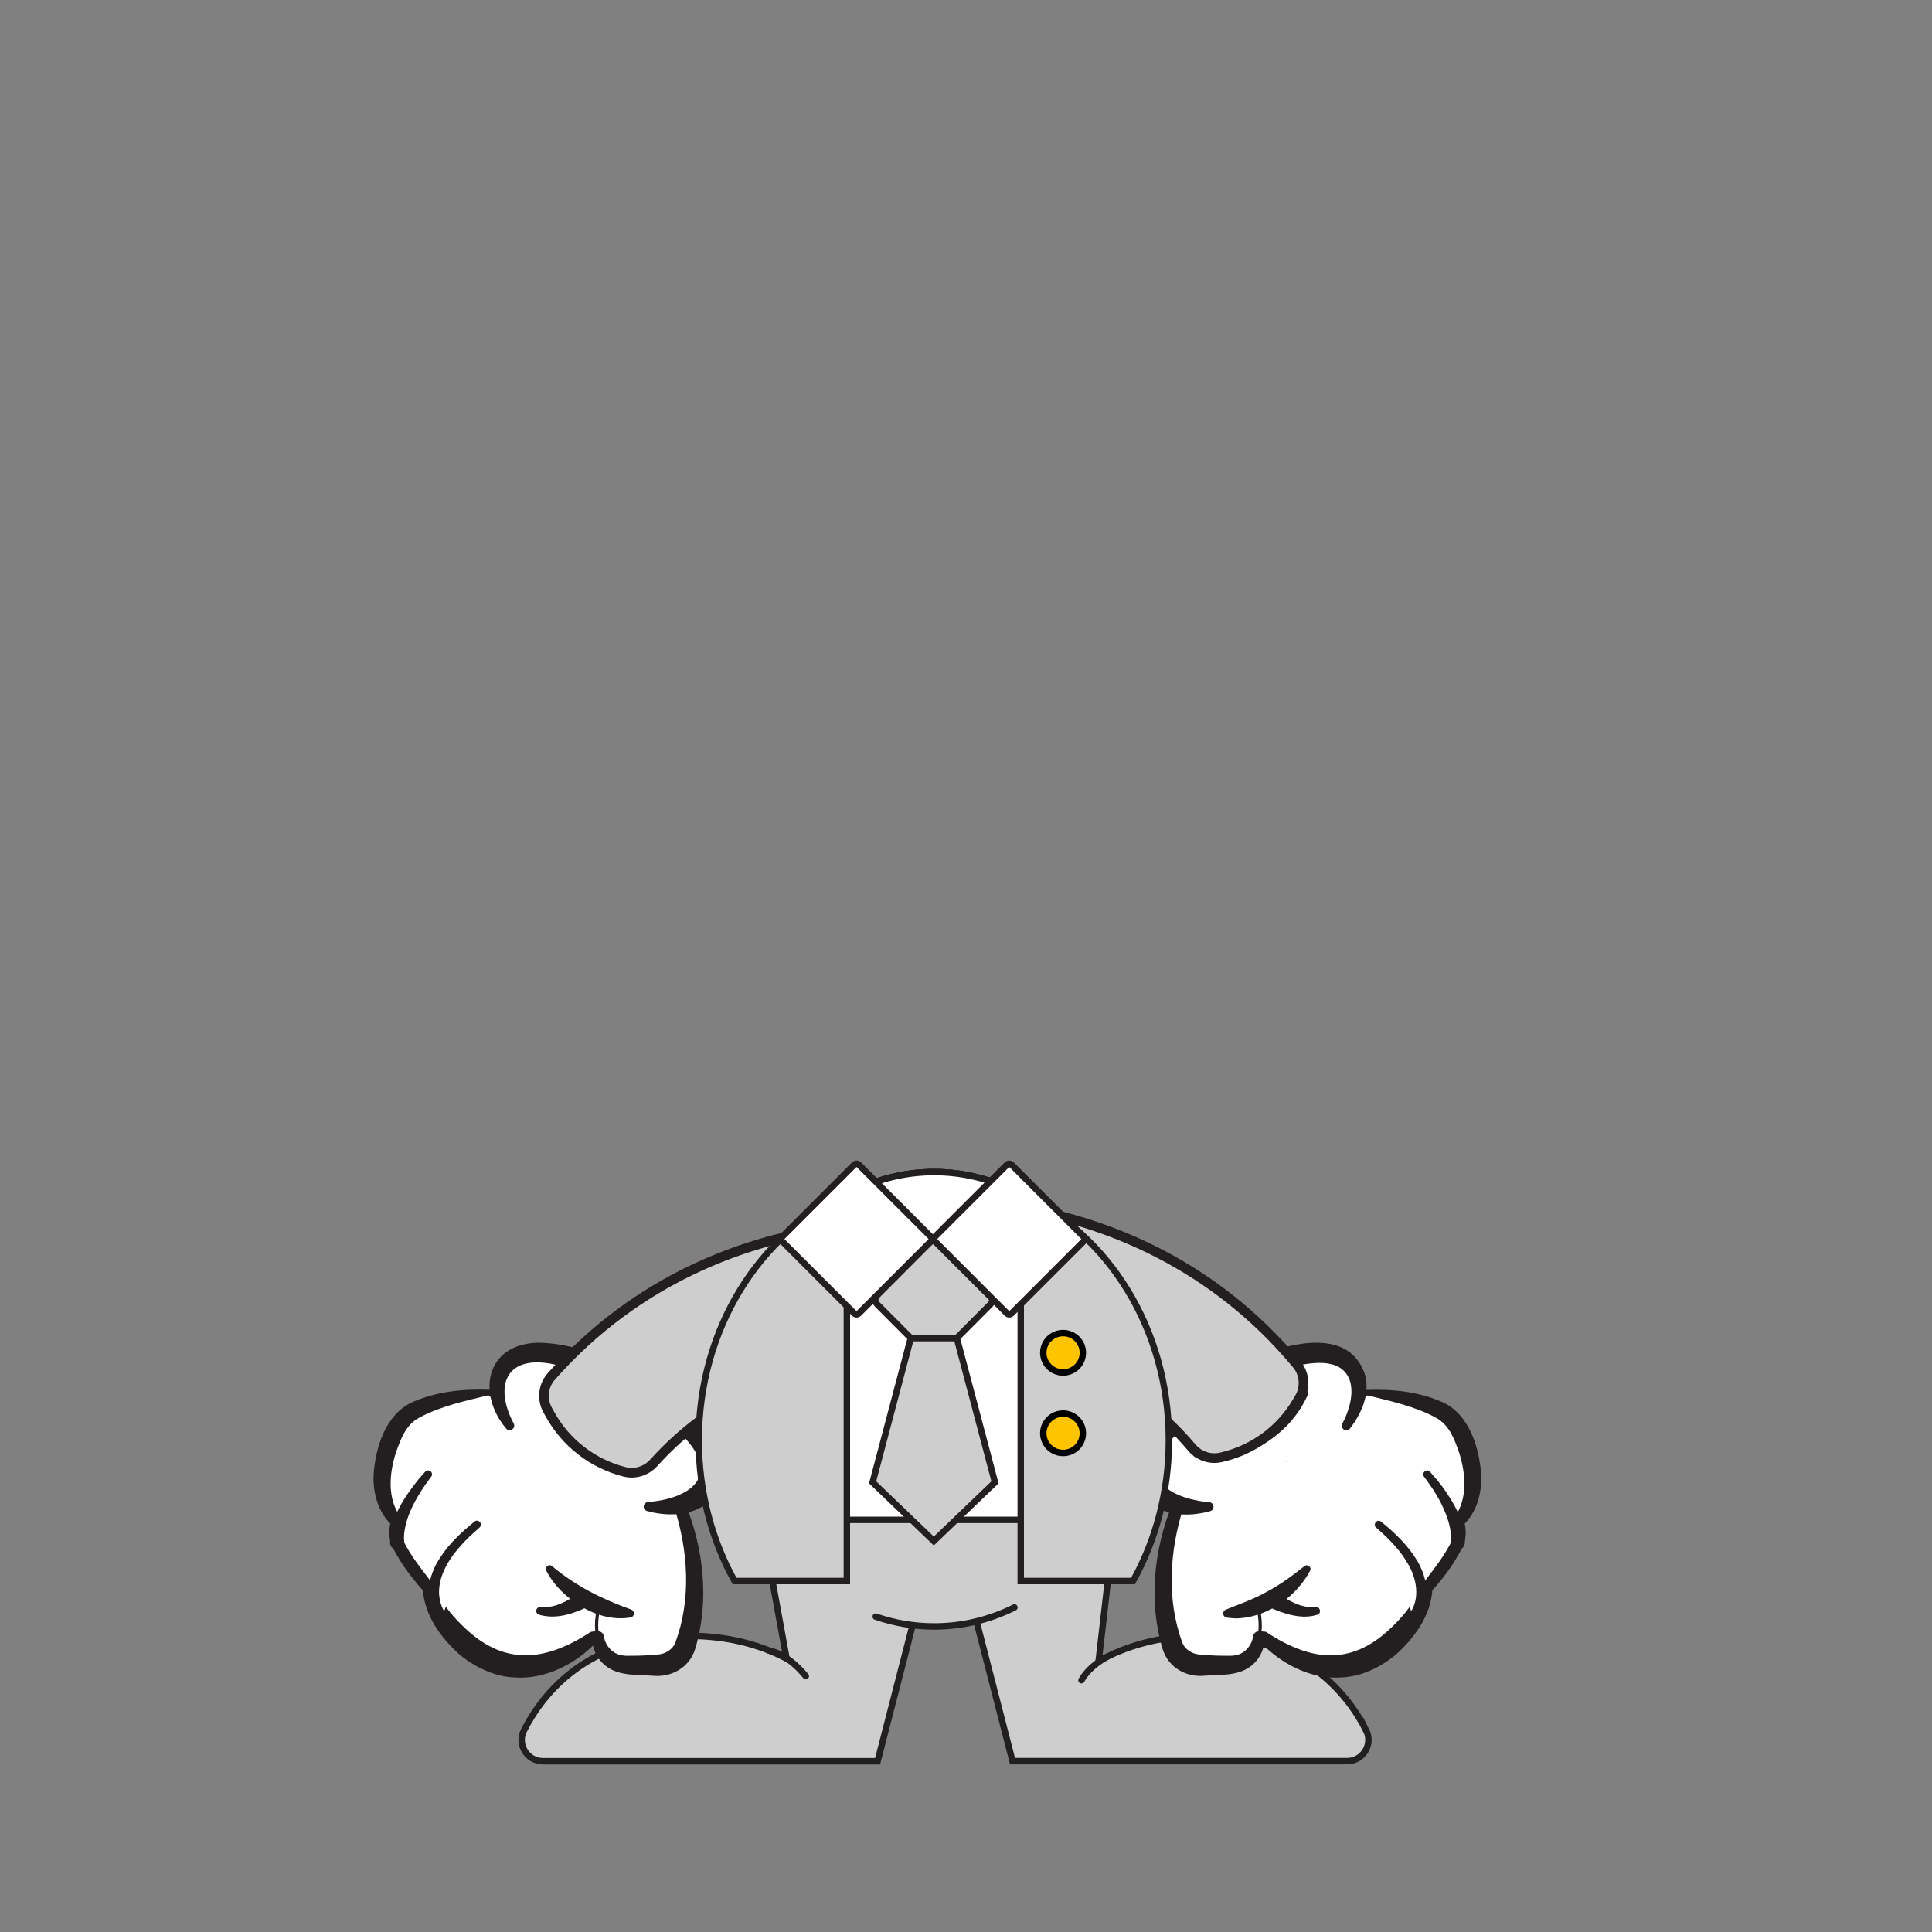 <svg width="600" height="600" viewBox="0 0 600 600" fill="none" xmlns="http://www.w3.org/2000/svg">
<rect x="0" y="0" width="600" height="600" fill="#808080" stroke="none"/>
<g clip-path="url(#clip0_1620_271)">
<path d="M235.896 469.063L244.267 515.081C236.269 510.892 226.241 508.015 213.752 508.015C182.64 508.015 168.569 525.873 162.72 537.396C160.497 541.779 163.72 546.966 168.644 546.966H272.543L286.793 491.617L235.896 469.078V469.063Z" fill="#CECECE" stroke="#221F20" stroke-width="2" stroke-miterlimit="10"/>
<path d="M238.895 512.606C238.895 512.606 244.207 513.202 250.25 520.537" stroke="#221F20" stroke-width="2" stroke-miterlimit="10" stroke-linecap="round"/>
<path d="M424.267 537.381C418.418 525.844 404.346 508 373.235 508C359.94 508 349.42 511.28 341.183 515.916L347.943 457.123L300.193 491.588L314.444 546.937H418.343C423.267 546.937 426.49 541.764 424.267 537.367V537.381Z" fill="#CECECE" stroke="#221F20" stroke-width="2" stroke-miterlimit="10"/>
<path d="M343.854 514.5C343.854 514.5 338.393 517.242 335.856 521.804" stroke="#221F20" stroke-width="2" stroke-miterlimit="10" stroke-linecap="round"/>
<g clip-path="url(#clip1_1620_271)">
<path d="M212.775 511.173C220.308 489.636 211.009 467.289 211.009 467.289C211.009 467.289 186.204 452.038 178.243 452.37L151.886 432.41C151.886 432.41 134.895 433.644 126.894 439.147C120.967 443.232 113.85 462.873 123.148 472.514C122.626 475.061 122.586 477.342 123.362 479C125.69 484.066 130.266 489.808 133.089 493.123C134.092 497.752 136.741 502.831 141.973 508.176C159.901 526.464 178.591 513.215 184.144 508.468L185.749 508.388C185.95 512.804 189.415 516.544 194.017 516.942C196.693 517.181 200.145 517.26 204.56 517.101C208.28 516.968 211.584 514.634 212.802 511.146L212.775 511.173Z" fill="white"/>
<path d="M209.725 510.125C214.742 496.717 213.725 481.44 209.337 467.979L210.059 468.828C202.406 464.239 194.526 459.783 186.298 456.335C183.675 455.287 180.678 454.213 177.976 454.133C177.668 454.107 177.387 453.988 177.16 453.802L151.391 433.073L151.953 433.246C144.528 435.076 136.888 436.667 130.266 440.235C125.984 442.489 124.473 446.892 122.934 451.163C120.86 457.727 120.205 465.472 124.473 471.281C124.82 471.745 125.061 472.329 124.941 472.886C124.62 474.663 124.526 476.506 124.954 477.819C127.349 483.124 131.189 487.553 134.654 492.248C136.674 497.049 139.752 501.12 143.484 504.728C156.101 517.353 168.918 516.266 183.234 506.942C183.782 506.558 185.027 506.677 185.656 506.611C186.579 506.558 187.381 507.208 187.529 508.096C187.85 510.43 189.321 512.473 191.248 513.454C193.429 514.595 195.85 514.13 198.259 514.183C200.266 514.157 202.473 513.971 204.493 513.812C206.728 513.587 208.908 512.234 209.751 510.125H209.725ZM215.852 512.234C213.993 517.963 208.44 521.04 202.54 520.403C197.857 520.072 192.479 520.523 188.492 517.631C185.482 515.523 183.809 511.916 183.943 508.494L185.843 510.218C185.843 510.218 184.237 510.284 184.237 510.298L185.334 509.86C179.019 516.624 169.386 521.676 159.74 520.947C153.586 520.682 147.739 517.87 142.989 514.064C137.009 508.786 131.778 501.717 131.323 493.535L131.711 494.317C128.981 491.333 126.466 488.15 124.285 484.676C123.175 482.859 122.051 481.002 121.315 478.986C120.566 476.48 120.954 474.238 121.382 472.17L121.85 473.774C117.395 469.796 115.723 463.563 116.044 457.794C116.592 449.558 119.777 439.373 127.791 435.58C135.363 432.145 143.685 431.31 151.82 431.601C152.02 431.601 152.221 431.641 152.382 431.774L179.354 450.951L178.177 450.579C180.063 450.619 181.709 450.964 183.221 451.428C187.703 452.781 191.89 454.81 196.024 456.865C201.47 459.637 206.754 462.608 211.972 465.764C212.307 465.976 212.548 466.268 212.695 466.613C218.608 480.989 220.401 497.235 215.852 512.234V512.234Z" fill="#231F20"/>
<path d="M158.348 442.874C154.268 436.561 153.063 430.315 155.726 425.594C161.037 416.164 177.949 419.652 195.716 429.479C213.484 439.307 225.364 451.733 220.053 461.162C217.083 466.44 209.925 468.655 201.081 467.873" fill="white"/>
<path d="M157.158 443.63C147.993 432.676 150.923 417.358 167.072 417C182.886 417.119 200.145 426.787 212.333 436.323C217.859 441.044 223.625 446.786 224.843 454.385C226.341 463.655 218.033 470.194 209.43 470.273C206.487 470.419 203.65 469.995 200.961 469.265C200.198 469.053 199.743 468.271 199.958 467.515C200.118 466.944 200.613 466.547 201.175 466.48C213.885 465.459 223.746 458.855 212.989 446.892C203.356 436.349 184.786 426.058 170.657 423.445C156.529 421.124 153.679 431.084 159.539 442.105C160.315 443.617 158.201 444.93 157.158 443.617V443.63Z" fill="#231F20"/>
<path d="M171.995 432.066C180.973 441.654 192.425 448.126 205.43 450.486C206.032 450.593 206.433 451.176 206.273 451.773C206.166 452.184 205.831 452.476 205.43 452.542C201.938 453.139 198.245 453.258 194.713 452.462C184.13 450.394 174.631 442.874 170.323 433.047C169.908 432.039 171.3 431.217 171.995 432.066V432.066Z" fill="#231F20"/>
<path d="M137.169 502.38C137.169 502.38 126.921 490.604 148.127 473.483Z" fill="white"/>
<path d="M135.818 503.547C131.349 497.633 132.821 489.344 136.754 483.641C139.457 479.384 143.457 475.711 147.351 472.541C148.541 471.546 150.107 473.297 148.956 474.345L148.889 474.411L145.772 477.222C141.116 481.785 136.393 487.673 136.34 494.41C136.393 496.837 137.075 499.463 138.614 501.333C140.086 503.176 137.303 505.391 135.818 503.547V503.547Z" fill="#231F20"/>
<path d="M185.736 508.414C185.736 508.414 184.612 505.285 185.843 499.834Z" fill="white"/>
<path d="M185.736 508.414C185.736 508.414 184.612 505.285 185.843 499.834" stroke="#231F20" stroke-linecap="round" stroke-linejoin="round"/>
<path d="M170.563 487.089C170.563 487.089 180.023 499.768 195.877 501.081Z" fill="white"/>
<path d="M171.487 486.413C178.765 492.527 187.033 496.664 195.97 499.834C196.693 500.073 197.081 500.882 196.773 501.571C196.586 501.996 196.198 502.274 195.77 502.327C190.472 503.202 185.013 501.638 180.491 498.892C175.969 496.134 172.089 492.487 169.64 487.766C169.052 486.625 170.577 485.524 171.5 486.413H171.487Z" fill="#231F20"/>
<path d="M181.374 496.704C181.374 496.704 173.735 501.784 167.674 500.258Z" fill="white"/>
<path d="M182.832 498.839C178.042 501.2 172.744 503.004 167.379 501.452C166.724 501.24 166.376 500.55 166.59 499.9C166.777 499.33 167.339 498.985 167.914 499.065C172.196 499.555 176.638 497.089 179.942 494.556C182.953 492.275 186.11 496.93 182.846 498.839H182.832Z" fill="#231F20"/>
<path d="M123.348 479.013C123.348 479.013 121.917 470.91 132.968 457.833Z" fill="white"/>
<path d="M121.154 479.397C120.86 471.798 125.476 465.035 130.025 459.345L132.031 457.064C132.473 456.56 133.249 456.507 133.757 456.945C134.252 457.369 134.319 458.125 133.905 458.616L132.165 460.963C129.021 465.565 126.104 470.764 125.516 476.347C125.449 477.063 125.422 477.992 125.529 478.641C125.984 481.506 121.689 482.262 121.127 479.397H121.154Z" fill="#231F20"/>
</g>
<g clip-path="url(#clip2_1620_271)">
<path d="M364.119 511.178C356.656 489.651 365.869 467.317 365.869 467.317C365.869 467.317 390.447 452.073 398.334 452.404L424.462 432.455C424.462 432.455 441.298 433.688 449.225 439.189C455.098 443.272 462.15 462.903 452.937 472.539C453.454 475.084 453.494 477.364 452.725 479.021C450.419 484.084 445.885 489.824 443.088 493.138C442.094 497.764 439.469 502.84 434.285 508.182C416.522 526.461 398.003 513.219 392.501 508.474L390.91 508.394C390.712 512.808 387.278 516.546 382.718 516.944C380.067 517.182 376.647 517.262 372.272 517.103C368.587 516.97 365.312 514.637 364.106 511.151L364.119 511.178Z" fill="white"/>
<path d="M361.084 512.238C356.563 497.247 358.353 481.009 364.212 466.641C364.358 466.283 364.61 465.991 364.928 465.792C370.098 462.624 375.334 459.668 380.73 456.898C384.839 454.857 388.975 452.815 393.416 451.463C394.927 450.999 396.544 450.642 398.414 450.615L397.247 450.986L423.972 431.819C424.144 431.7 424.33 431.647 424.529 431.647C432.602 431.369 440.834 432.19 448.337 435.623C456.278 439.414 459.42 449.608 459.976 457.826C460.149 460.649 459.778 463.671 458.929 466.375C458.001 469.159 456.437 471.81 454.236 473.785L454.7 472.181C455.125 474.249 455.509 476.476 454.767 478.994C454.038 481.009 452.911 482.865 451.824 484.681C449.663 488.154 447.157 491.335 444.466 494.317L444.851 493.535C444.4 501.727 439.217 508.779 433.291 514.054C428.585 517.845 422.805 520.669 416.694 520.934C407.136 521.663 397.592 516.612 391.335 509.852L392.422 510.29L390.844 510.21C390.844 510.21 392.727 508.487 392.713 508.487C392.846 511.907 391.189 515.512 388.206 517.62C384.256 520.523 378.927 520.059 374.287 520.39C368.441 521.013 362.939 517.965 361.097 512.225L361.084 512.238ZM367.155 510.131C367.99 512.225 370.151 513.59 372.365 513.816C374.38 513.961 376.541 514.16 378.542 514.187C380.928 514.134 383.328 514.584 385.489 513.458C387.398 512.477 388.856 510.436 389.174 508.103C389.333 507.201 390.142 506.565 391.03 506.618C391.64 506.711 392.925 506.539 393.416 506.949C407.6 516.268 420.313 517.368 432.814 504.749C436.513 501.144 439.562 497.088 441.563 492.276C444.983 487.57 448.801 483.143 451.174 477.841C451.598 476.529 451.519 474.686 451.187 472.91C451.055 472.3 451.32 471.77 451.651 471.306C455.88 465.487 455.217 457.76 453.176 451.198C451.651 446.93 450.14 442.543 445.911 440.276C439.349 436.697 431.78 435.12 424.423 433.291L424.979 433.118L399.448 453.836C399.209 454.035 398.917 454.141 398.639 454.167C395.961 454.234 392.992 455.321 390.393 456.368C382.228 459.814 374.433 464.268 366.85 468.854L367.566 468.006C363.218 481.46 362.224 496.73 367.182 510.131H367.155Z" fill="#231F20"/>
<path d="M418.046 442.914C422.09 436.604 423.283 430.361 420.645 425.642C415.382 416.218 398.626 419.704 381.021 429.526C363.43 439.348 351.658 451.768 356.921 461.193C359.864 466.468 366.956 468.682 375.719 467.9" fill="white"/>
<path d="M416.867 442.158C419.783 436.684 421.957 427.896 415.515 424.396C402.51 418.034 365.299 439.839 360.182 452.577C356.06 462.306 368.004 465.925 375.613 466.521C376.395 466.614 376.952 467.317 376.859 468.099C376.793 468.695 376.368 469.159 375.825 469.305C370.178 470.843 364.04 470.962 358.605 467.834C354.045 465.275 351.261 459.629 352.175 454.419C354.429 441.973 368.043 433.158 378.092 427.153C389.837 420.393 418.139 408.053 424.038 427.339C424.781 430.507 424.304 433.635 423.349 436.353C422.328 439.07 420.923 441.509 419.226 443.656C418.749 444.266 417.861 444.372 417.251 443.895C416.721 443.471 416.575 442.728 416.867 442.145V442.158Z" fill="#231F20"/>
<path d="M406.182 433.092C400.535 446.108 385.581 455.281 371.397 452.577C370.257 452.391 370.27 450.708 371.397 450.522C384.282 448.176 395.63 441.694 404.525 432.111C405.201 431.263 406.606 432.084 406.182 433.092V433.092Z" fill="#231F20"/>
<path d="M439.031 502.39C439.031 502.39 449.186 490.619 428.174 473.507Z" fill="white"/>
<path d="M437.692 501.237C441.219 496.531 439.972 489.93 436.963 485.184C435.24 482.242 432.92 479.631 430.507 477.245L427.419 474.435L427.352 474.382C426.212 473.348 427.75 471.571 428.943 472.579C433.132 475.972 437.268 479.949 440.065 484.601C443.459 490.195 444.599 497.976 440.383 503.556C438.832 505.452 436.049 503.066 437.692 501.237Z" fill="#231F20"/>
<path d="M390.911 508.421C390.911 508.421 392.024 505.293 390.805 499.845Z" fill="white"/>
<path d="M390.911 508.421C390.911 508.421 392.024 505.293 390.805 499.845" stroke="#231F20" stroke-linecap="round" stroke-linejoin="round"/>
<path d="M405.943 487.107C405.943 487.107 396.571 499.779 380.862 501.091Z" fill="white"/>
<path d="M406.871 487.796C402.55 495.789 394.092 501.926 384.932 502.562C383.62 502.681 382.281 502.522 380.982 502.35C380.279 502.257 379.789 501.608 379.881 500.905C379.948 500.388 380.306 500.017 380.77 499.845C385.21 498.069 389.346 496.611 393.469 494.317C397.552 492.144 401.383 489.333 405.029 486.431C405.943 485.556 407.455 486.656 406.871 487.783V487.796Z" fill="#231F20"/>
<path d="M395.232 496.717C395.232 496.717 402.801 501.793 408.806 500.269Z" fill="white"/>
<path d="M396.664 494.569C399.938 497.088 404.339 499.553 408.581 499.076C410.026 498.89 410.504 501.025 409.112 501.462C405.148 502.708 401.144 501.807 397.419 500.468C395.312 499.619 391.189 498.453 392.74 495.338C393.496 493.907 395.444 493.535 396.664 494.569Z" fill="#231F20"/>
<path d="M452.725 479.034C452.725 479.034 454.144 470.935 443.194 457.866Z" fill="white"/>
<path d="M450.551 478.65C450.896 475.177 449.703 471.664 448.284 468.443C446.8 465.05 444.506 461.604 442.266 458.634C441.298 457.428 443.101 455.904 444.122 457.084C445.142 458.21 447.078 460.543 447.993 461.763C451.638 466.879 455.217 472.87 454.899 479.418C454.356 482.268 450.087 481.539 450.538 478.663L450.551 478.65Z" fill="#231F20"/>
</g>
<path d="M370.119 449.552C351.466 427.529 328.339 419.465 313.138 416.537C303.648 414.703 296.69 406.562 296.348 396.901C295.862 383.514 307.985 373.246 321.119 375.809C343.509 380.182 376.437 392.011 402.746 423.73C405.186 426.669 405.496 430.857 403.557 434.138L402.861 435.313C397.689 444.131 389.087 450.398 379.097 452.613C375.753 453.357 372.304 452.143 370.097 449.524L370.119 449.552Z" fill="#CECECE" stroke="#231F20" stroke-width="3" stroke-linecap="round" stroke-linejoin="round"/>
<path d="M203.012 454.303C222.329 432.86 245.692 425.507 260.975 423.045C270.517 421.502 277.721 413.577 278.358 403.93C279.238 390.572 267.449 379.932 254.228 382.098C231.729 385.778 198.456 396.595 171.189 427.495C168.66 430.359 168.223 434.536 170.06 437.874L170.72 439.07C175.621 448.042 184.027 454.569 193.944 457.088C197.264 457.934 200.749 456.826 203.035 454.275L203.012 454.303Z" fill="#CECECE" stroke="#231F20" stroke-width="3" stroke-linecap="round" stroke-linejoin="round"/>
<path d="M233.224 418.929C233.224 418.929 235.476 416.992 233.094 408.097" stroke="#231F20" stroke-width="2" stroke-linecap="round" stroke-linejoin="round"/>
<path d="M315.04 499.205C307.415 502.991 298.985 505.108 290.121 505.108C283.809 505.108 277.706 504.035 271.961 502.052" fill="#CECECE"/>
<path d="M315.04 499.205C307.415 502.991 298.985 505.108 290.121 505.108C283.809 505.108 277.706 504.035 271.961 502.052" stroke="#221F20" stroke-width="2" stroke-miterlimit="10" stroke-linecap="round"/>
<path d="M246.356 484.656C234.985 471.866 227.942 454.142 227.942 434.539C227.942 395.573 255.771 364 290.106 364C324.441 364 352.27 395.588 352.27 434.539C352.27 448.879 348.494 462.206 342.033 473.342" fill="#353535"/>
<path d="M246.356 484.656C234.985 471.866 227.942 454.142 227.942 434.539C227.942 395.573 255.771 364 290.106 364C324.441 364 352.27 395.588 352.27 434.539C352.27 448.879 348.494 462.206 342.033 473.342" stroke="#221F20" stroke-width="2" stroke-miterlimit="10" stroke-linecap="round"/>
<path d="M246.356 484.656C234.985 471.866 227.942 454.142 227.942 434.539C227.942 395.573 255.771 364 290.106 364C324.441 364 352.27 395.588 352.27 434.539C352.27 448.879 348.494 462.206 342.033 473.342" fill="#353535"/>
<path d="M246.356 484.656C234.985 471.866 227.942 454.142 227.942 434.539C227.942 395.573 255.771 364 290.106 364C324.441 364 352.27 395.588 352.27 434.539C352.27 448.879 348.494 462.206 342.033 473.342" stroke="#221F20" stroke-width="2" stroke-miterlimit="10" stroke-linecap="round"/>
<path d="M290.121 502.037C312.141 502.037 329.991 491.713 329.991 478.976C329.991 466.24 312.141 455.916 290.121 455.916C268.101 455.916 250.25 466.24 250.25 478.976C250.25 491.713 268.101 502.037 290.121 502.037Z" fill="#CECECE"/>
<path d="M237.422 472H342.793C348.789 461.142 352.27 448.308 352.27 434.539C352.27 395.588 324.441 364 290.106 364C255.771 364 227.942 395.573 227.942 434.539C227.942 448.305 231.416 461.145 237.422 472Z" fill="white" stroke="#221F20" stroke-width="2" stroke-miterlimit="10" stroke-linecap="round"/>
<path d="M263 370.81C236.047 382.91 217 412.589 217 447.296C217 463.356 221.079 478.336 228.132 491H263V370.81Z" fill="#CECECE"/>
<path d="M317 491H351.871C358.913 478.333 363 463.359 363 447.296C363 412.602 343.953 382.916 317 370.813V491Z" fill="#CECECE"/>
<path d="M263 370.81C236.047 382.91 217 412.589 217 447.296C217 463.356 221.079 478.336 228.132 491H263V370.81Z" stroke="#221F20" stroke-width="2" stroke-miterlimit="10" stroke-linecap="round"/>
<path d="M317 491H351.871C358.913 478.333 363 463.359 363 447.296C363 412.602 343.953 382.916 317 370.813V491Z" stroke="#221F20" stroke-width="2" stroke-miterlimit="10" stroke-linecap="round"/>
<path d="M330.144 451.236C333.538 451.236 336.288 448.497 336.288 445.118C336.288 441.739 333.538 439 330.144 439C326.751 439 324 441.739 324 445.118C324 448.497 326.751 451.236 330.144 451.236Z" fill="#FFC400" stroke="black" stroke-width="2" stroke-miterlimit="10" stroke-linecap="round"/>
<path d="M330.144 426.236C333.538 426.236 336.288 423.497 336.288 420.118C336.288 416.739 333.538 414 330.144 414C326.751 414 324 416.739 324 420.118C324 423.497 326.751 426.236 330.144 426.236Z" fill="#FFC400" stroke="black" stroke-width="2" stroke-miterlimit="10" stroke-linecap="round"/>
<path d="M309 460.347L290 478.577L271 460.347L290 388.577L309 460.347Z" fill="#CECECE" stroke="#231F20" stroke-width="2" stroke-miterlimit="10"/>
<path d="M296.284 415.577C296.816 415.577 297.326 415.365 297.701 414.988L307.594 405.058C308.371 404.277 308.371 403.015 307.594 402.234L291.417 385.999C290.635 385.214 289.365 385.214 288.583 385.999L272.406 402.234C271.629 403.015 271.629 404.277 272.406 405.058L282.299 414.988C282.674 415.365 283.184 415.577 283.716 415.577H296.284Z" fill="#CECECE" stroke="#231F20" stroke-width="2" stroke-miterlimit="10"/>
<path d="M289.096 384.094L266.711 361.708C266.32 361.318 265.687 361.318 265.297 361.708L242.911 384.094C242.521 384.484 242.521 385.117 242.911 385.508L265.297 407.893C265.687 408.284 266.32 408.284 266.711 407.893L289.096 385.508C289.487 385.117 289.487 384.484 289.096 384.094Z" fill="white" stroke="#231F20" stroke-width="2" stroke-miterlimit="10"/>
<path d="M336.526 384.092L314.141 361.707C313.75 361.317 313.117 361.317 312.726 361.707L290.341 384.092C289.951 384.483 289.951 385.116 290.341 385.507L312.726 407.892C313.117 408.282 313.75 408.282 314.141 407.892L336.526 385.507C336.917 385.116 336.917 384.483 336.526 384.092Z" fill="white" stroke="#231F20" stroke-width="2" stroke-miterlimit="10"/>
</g>
<defs>
<clipPath id="clip0_1620_271">
<rect width="600" height="600" fill="white"/>
</clipPath>
<clipPath id="clip1_1620_271">
<rect width="109" height="104" fill="white" transform="translate(116.003 417)"/>
</clipPath>
<clipPath id="clip2_1620_271">
<rect width="108" height="104" fill="white" transform="translate(352.003 417)"/>
</clipPath>
</defs>
</svg>
